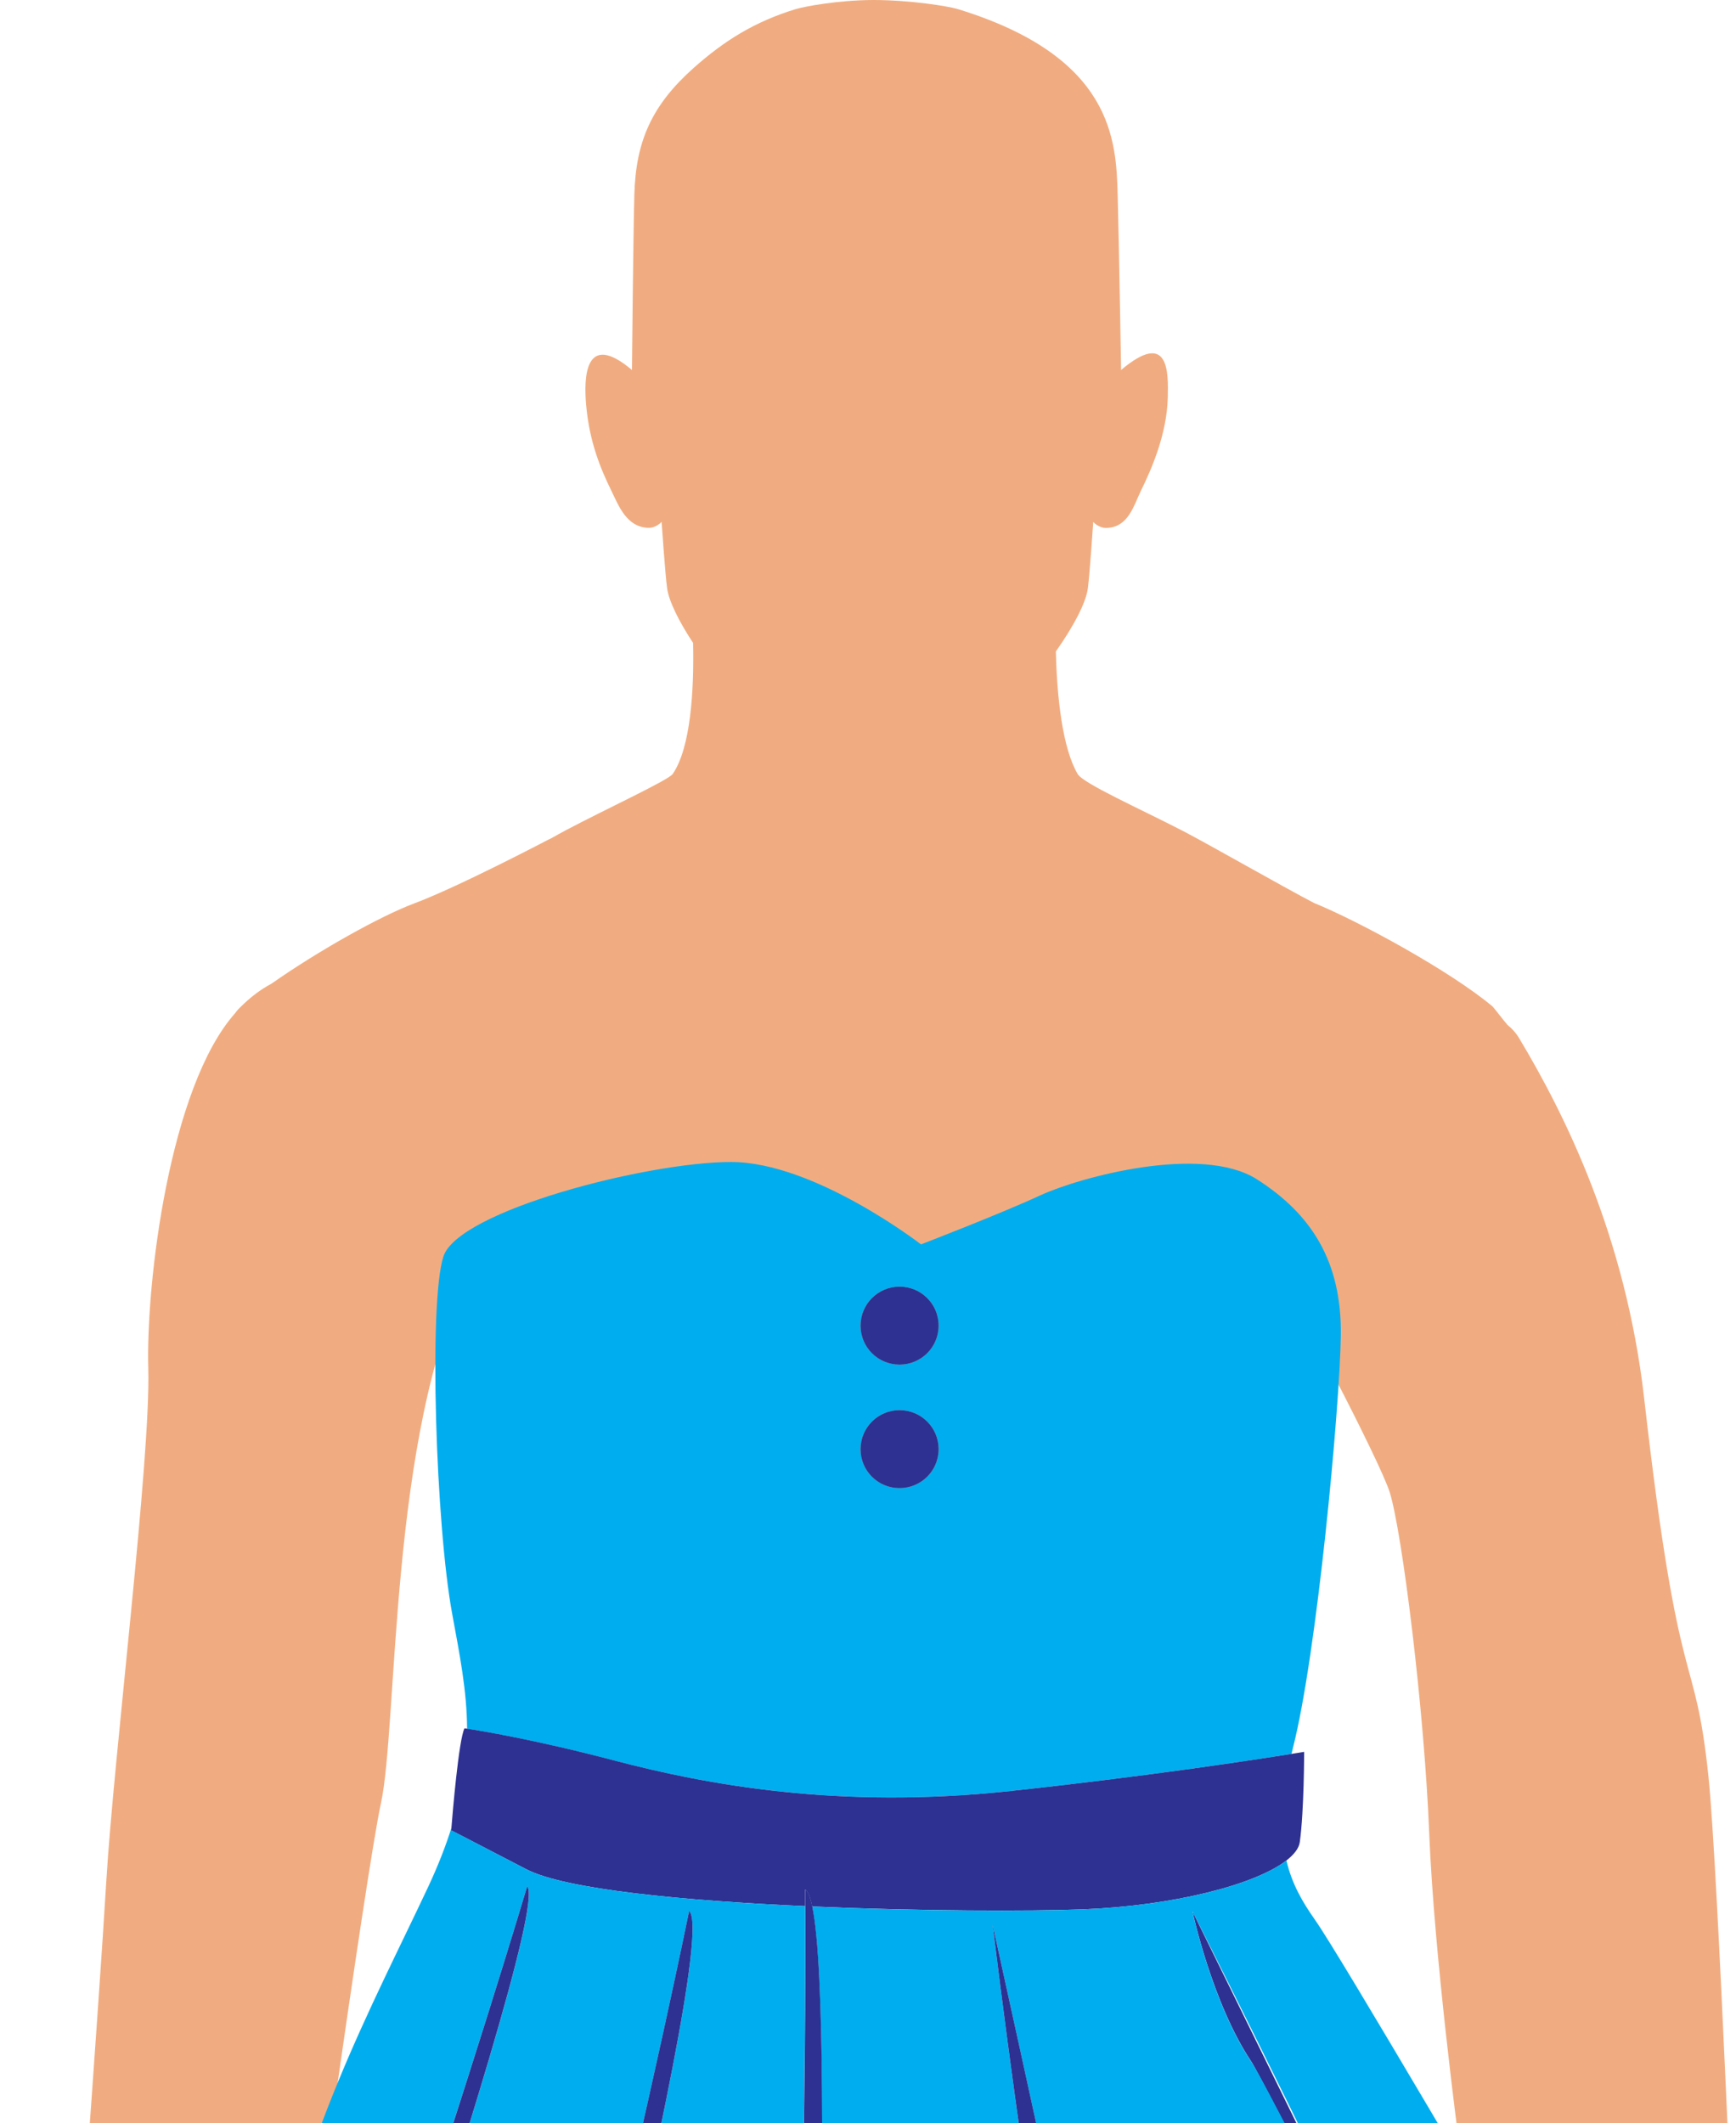 <?xml version="1.0" encoding="utf-8"?>
<!-- Generator: Adobe Illustrator 23.0.6, SVG Export Plug-In . SVG Version: 6.00 Build 0)  -->
<svg version="1.1" id="Capa_1" xmlns="http://www.w3.org/2000/svg" xmlns:xlink="http://www.w3.org/1999/xlink" x="0px" y="0px"
	 viewBox="0 0 152.79 186.83" enable-background="new 0 0 152.79 186.83" xml:space="preserve">
<g>
	<g>
		<path fill="#F0AC80" d="M152.79,204.91c0,0-1.58-40.45-2.42-48.54c-1.23-11.74-2.56-6.03-5.66-33.29
			c-1.63-14.29-6.99-25.02-11.01-31.72c-0.29-0.48-0.64-0.86-1.04-1.18c-0.03-0.04-0.05-0.07-0.08-0.11
			c-0.11-0.09-1.12-1.42-1.23-1.51c-3.75-3.13-11.72-7.47-15.71-9.1c-2.82-1.47-9.24-5.15-11.6-6.37c-3.66-1.89-8.69-4.13-9.19-4.97
			c-1.34-2.27-1.83-6.79-1.92-10.79c1.55-2.2,2.65-4.27,2.82-5.58c0.16-1.26,0.47-5.82,0.47-5.82s0.47,0.56,1.19,0.53
			c1.91-0.07,2.37-1.97,3.01-3.28c0.97-1.97,2.28-5.01,2.36-8.19c0.06-2.29,0.09-5.97-4.11-2.43c0,0-0.18-10.96-0.3-15.39
			C98.24,12.38,97.99,5,84.3,0.8c-0.77-0.24-4.16-0.8-7.46-0.8c-3.08,0.01-6.08,0.58-6.8,0.8c-3.63,1.11-6.3,2.79-8.98,5.17
			c-3.65,3.25-5.11,6.41-5.23,11.2c-0.11,4.44-0.21,15.39-0.21,15.39c-4.2-3.54-4.24,0.77-4.03,3.1c0.28,3.17,1.24,5.54,2.21,7.51
			c0.64,1.31,1.33,3.21,3.24,3.28c0.72,0.03,1.19-0.53,1.19-0.53s0.31,4.56,0.48,5.82c0.15,1.14,1.02,2.91,2.29,4.84
			c0.09,4.21-0.21,9.22-1.79,11.53c-0.38,0.55-5.81,3.05-9.44,4.97c-0.37,0.2-0.83,0.45-1.34,0.74c0,0-0.01-0.01-0.01-0.01
			s-8.06,4.24-11.98,5.7c-2.97,1.11-8.45,4.18-12.55,7.06c-0.89,0.47-1.81,1.14-2.76,2.09c-0.03,0.02-0.07,0.06-0.01,0.01
			c-0.19,0.18-0.33,0.35-0.44,0.51c-5.75,6.5-7.84,23.64-7.63,31.27c0.23,7.84-3.04,34.17-3.69,45.04
			c-0.65,10.89-2.83,40.27-2.83,40.27l19.72,2.12c0,0,5.93-42.99,7.27-49.14c1.52-6.96,0.71-32.59,7.71-46.59s0,0,0,0
			c2.4,1.39,3.11,13.52,3.04,27.03c-0.07,14.4,61.67,9.89,62.96,1.97c1.14-7,4.46-27.72,4-31c2.58,3.65,10.26,18.56,11.08,21.16
			c1.09,3.48,3.05,19.15,3.48,30.04c0.44,10.88,2.62,27.2,2.62,27.2c0.89,5.46,2.68,16.36,2.68,16.36L152.79,204.91z"/>
	</g>
	<path fill="#00ADEE" d="M88.91,157.62c12.24-1.32,21.64-2.77,24.76-3.27c0.04-0.18,0.08-0.36,0.13-0.55
		c2.1-8.22,4.11-29.8,4.21-36.29c0.08-6.5-2.59-10.69-7.44-13.76c-4.88-3.04-15.47-0.18-19,1.44c-3.54,1.64-10.51,4.32-10.51,4.32
		s-9.37-7.25-16.72-7.25c-7.36,0-23.97,4.28-25.31,8.3c-1.32,4.01-0.67,23.77,0.78,31.53c0.65,3.54,1.28,6.68,1.3,10.05
		c1.07,0.16,5.98,0.96,13.04,2.82C62.17,157.05,73.82,159.24,88.91,157.62z M79.17,113.23c1.9,0,3.44,1.53,3.44,3.43
		c0,1.9-1.54,3.43-3.44,3.43c-1.89,0-3.43-1.53-3.43-3.43C75.74,114.76,77.27,113.23,79.17,113.23z M79.17,124.1
		c1.9,0,3.44,1.53,3.44,3.43c0,1.9-1.54,3.43-3.44,3.43c-1.89,0-3.43-1.53-3.43-3.43C75.74,125.63,77.27,124.1,79.17,124.1z"/>
	<path fill="#2E3191" d="M46.32,164.5c3.44,1.79,13.91,2.77,24.55,3.25c0-0.96-0.01-1.47-0.01-1.47c0.24,0.14,0.45,0.66,0.62,1.5
		c9.57,0.41,19.16,0.42,23.82,0.25c7.96-0.31,15.16-2.16,17.92-4.3c0.68-0.53,1.11-1.08,1.18-1.63c0.38-2.76,0.38-7.93,0.38-7.93
		s-0.39,0.07-1.12,0.18c-3.12,0.5-12.52,1.95-24.76,3.27c-15.09,1.62-26.74-0.57-34.76-2.67c-7.06-1.86-11.97-2.66-13.04-2.82
		c-0.14-0.02-0.22-0.03-0.22-0.03c-0.51,1.03-1.05,7.5-1.15,8.75c-0.01,0.13-0.02,0.23-0.02,0.23S39.72,161.07,46.32,164.5z"/>
	<path fill="#2E3191" d="M79.17,120.09c1.9,0,3.44-1.53,3.44-3.43c0-1.9-1.54-3.43-3.44-3.43c-1.89,0-3.43,1.53-3.43,3.43
		C75.74,118.56,77.27,120.09,79.17,120.09z"/>
	<path fill="#2E3191" d="M79.17,130.96c1.9,0,3.44-1.53,3.44-3.43c0-1.9-1.54-3.43-3.44-3.43c-1.89,0-3.43,1.53-3.43,3.43
		C75.74,129.43,77.27,130.96,79.17,130.96z"/>
	<path fill="#2E3191" d="M110.12,181.41c1,1.5,13.79,26.77,13.79,26.77l0.67,0l-19.62-39.96
		C104.95,168.21,106.68,176.25,110.12,181.41z"/>
	<g>
		<path fill="none" d="M110.12,181.41c1,1.5,6.52,12.3,13.79,26.77h0.67c-11.09-23.19-19.62-39.97-19.62-39.97
			S106.68,176.25,110.12,181.41z"/>
		<path fill="none" d="M46.4,166c0,0-4.91,16.57-13.53,42.18h1.7C40.2,190.68,47.67,167.49,46.4,166z"/>
		<path fill="none" d="M60.65,168.18c0,0-3.13,15.48-9.05,39.99h1.91C57.63,190.13,62.18,169.51,60.65,168.18z"/>
		<path fill="none" d="M92.87,208.18h2.97c-4.65-21.4-8.48-38.82-8.48-38.82C89.06,183.17,90.92,196.1,92.87,208.18z"/>
		<path fill="#00ADEE" d="M87.36,169.36c0,0,3.83,17.41,8.48,38.82h28.06c-7.27-14.47-12.78-25.27-13.79-26.77
			c-3.44-5.15-5.16-13.2-5.16-13.2s8.53,16.78,19.62,39.97h14.62c-0.12-0.2-0.24-0.42-0.36-0.61c-6.5-10.79-20.83-35.42-23.13-38.67
			c-1.06-1.51-1.99-3.09-2.48-5.17c-2.76,2.14-9.96,3.99-17.92,4.3c-4.65,0.18-14.25,0.17-23.82-0.25c1.12,5.4,0.93,24.13,0.67,40.4
			h20.71C90.92,196.1,89.06,183.17,87.36,169.36z"/>
		<path fill="#00ADEE" d="M46.4,166c1.28,1.49-6.2,24.69-11.84,42.18H51.6c5.92-24.51,9.05-39.99,9.05-39.99
			c1.53,1.33-3.02,21.95-7.15,39.99h16.8c0.59-21.2,0.59-35.91,0.57-40.43c-10.64-0.48-21.11-1.46-24.55-3.25
			c-6.6-3.43-6.6-3.43-6.6-3.43s0.01-0.09,0.02-0.23c-0.51,1.61-1.17,3.32-2.04,5.18c-4.88,10.4-11.47,22.35-14.43,39.04
			c-0.17,0.99-0.39,2.03-0.63,3.11h10.22C41.49,182.57,46.4,166,46.4,166z"/>
	</g>
	<g>
		<path fill="#2E3191" d="M60.65,168.18c0,0-3.13,15.48-9.05,39.99h1.91C57.63,190.13,62.18,169.51,60.65,168.18z"/>
		<path fill="#2E3191" d="M71.49,167.78c-0.17-0.84-0.38-1.37-0.62-1.5c0,0,0,0.51,0.01,1.47c0.02,4.52,0.02,19.23-0.57,40.43h1.86
			C72.42,191.9,72.61,173.18,71.49,167.78z"/>
		<path fill="#2E3191" d="M46.4,166c0,0-4.91,16.57-13.53,42.18h1.7C40.2,190.68,47.67,167.49,46.4,166z"/>
		<path fill="#2E3191" d="M87.36,169.36c1.7,13.81,3.56,26.74,5.51,38.82h2.97C91.2,186.77,87.36,169.36,87.36,169.36z"/>
	</g>
</g>
</svg>
